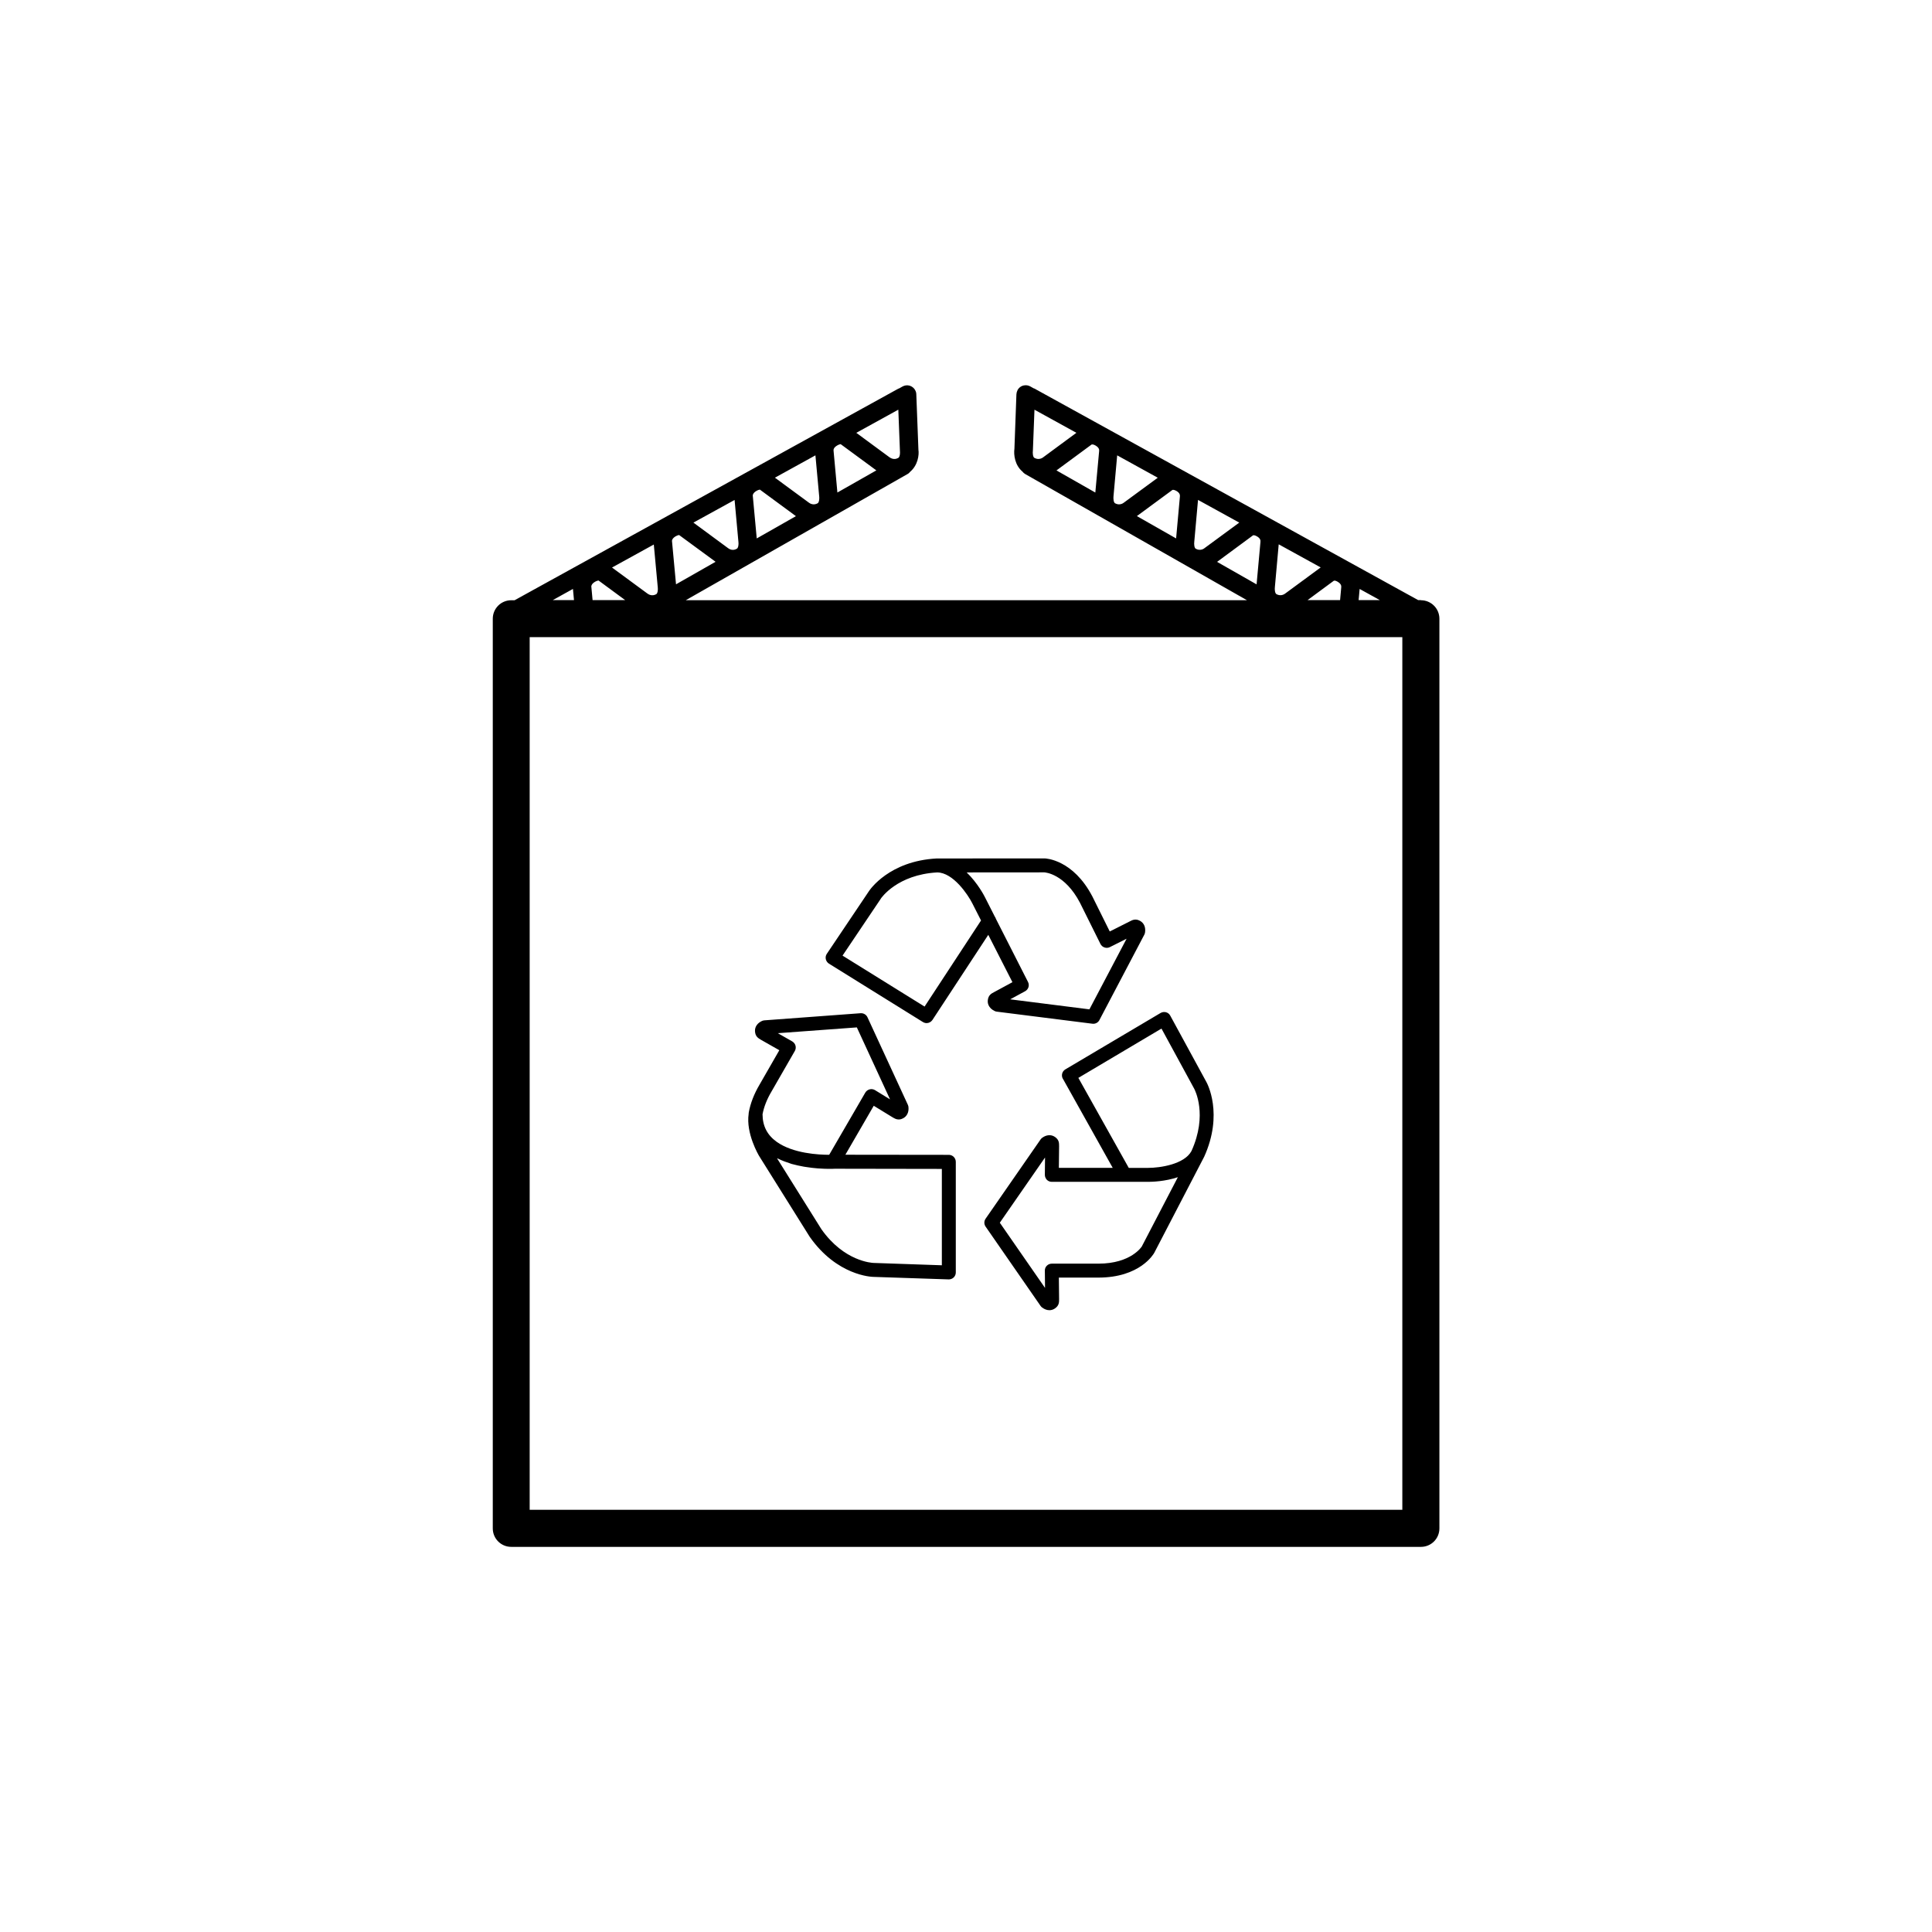 <?xml version="1.0" encoding="utf-8"?>
<!-- Generated by IcoMoon.io -->
<!DOCTYPE svg PUBLIC "-//W3C//DTD SVG 1.1//EN" "http://www.w3.org/Graphics/SVG/1.1/DTD/svg11.dtd">
<svg version="1.1" xmlns="http://www.w3.org/2000/svg" xmlns:xlink="http://www.w3.org/1999/xlink" width="32" height="32" viewBox="0 0 32 32">
<g>
</g>
	<path d="M23.534 9.94h-0.044l-6.358-3.505c-0.003-0.002-0.007-0.002-0.011-0.003l-0.057-0.032c-0.034-0.019-0.071-0.023-0.106-0.016h-0.001c-0.007 0.001-0.015 0.004-0.022 0.006-0.032 0.012-0.059 0.034-0.078 0.065v0.001h-0c-0.001 0.002-0.003 0.005-0.004 0.007 0 0-0 0-0 0.001-0.011 0.022-0.017 0.045-0.018 0.068l-0.033 0.901c-0.014 0.097 0.006 0.271 0.133 0.378-0.018-0.024-0.029-0.052-0.031-0.081 0.002 0.029 0.013 0.058 0.031 0.081 0.012 0.016 0.028 0.031 0.046 0.041l3.672 2.089-9.294 0 3.672-2.089c0.019-0.010 0.034-0.025 0.046-0.040 0.127-0.108 0.148-0.28 0.135-0.362l-0.035-0.917c-0-0.025-0.007-0.050-0.020-0.072v-0.001c-0.019-0.033-0.048-0.057-0.082-0.069-0.006-0.002-0.014-0.004-0.020-0.006h-0.001c-0.035-0.007-0.072-0.002-0.106 0.017l-0.057 0.032c-0.004 0.001-0.007 0.001-0.011 0.003l-6.357 3.505h-0.055c-0.17 0-0.306 0.137-0.306 0.306v15.067c0 0.17 0.137 0.306 0.306 0.306h15.067c0.17 0 0.306-0.137 0.306-0.306v-15.067c0-0.169-0.137-0.306-0.306-0.306zM22.855 9.94h-0.352l0.015-0.166c0.001-0.006 0.002-0.013 0.002-0.019l0.335 0.185zM22.153 9.634c0.061 0.035 0.065 0.070 0.062 0.095l-0.019 0.211h-0.539l0.434-0.32c0.002-0.002 0.022-0.010 0.063 0.014zM21.874 9.399l-0.59 0.434c-0.016 0.012-0.073 0.046-0.142 0.008-0.026-0.015-0.031-0.080-0.026-0.117l0.063-0.703c0-0.001 0-0.003 0.001-0.005l0.694 0.382zM20.526 8.656l-0.581 0.427c0 0.001-0.062 0.049-0.139 0.006-0.026-0.014-0.030-0.079-0.025-0.116l0.062-0.693 0.683 0.376zM19.177 7.912l-0.566 0.416c-0.011 0.009-0.070 0.048-0.142 0.008-0.026-0.015-0.030-0.080-0.026-0.116l0.061-0.678 0.673 0.371zM17.828 7.169l-0.556 0.41c-0.001 0-0.062 0.048-0.139 0.005-0.025-0.014-0.031-0.077-0.025-0.124l0.026-0.674 0.695 0.383zM17.498 7.792l0.582-0.429c0.002-0.001 0.022-0.008 0.062 0.014 0 0 0.001 0 0.001 0.001 0.061 0.034 0.065 0.070 0.062 0.094l-0.063 0.686-0.643-0.366zM18.829 8.549l0.59-0.434c0.002-0.001 0.021-0.008 0.062 0.014 0.061 0.034 0.064 0.070 0.062 0.094l-0.063 0.695-0.65-0.37zM20.159 9.306l0.595-0.439c0.002-0.001 0.022-0.008 0.062 0.015h0c0.061 0.034 0.064 0.070 0.061 0.095l-0.064 0.702-0.655-0.373zM11.197 9.678l-0.067-0.72c0 0-0.001-0.041 0.064-0.077h0c0.039-0.022 0.058-0.016 0.052-0.021l0.606 0.445-0.655 0.373zM9.794 9.712c0-0.001-0.001-0.041 0.065-0.078 0.038-0.022 0.058-0.015 0.052-0.021l0.444 0.327h-0.54l-0.021-0.228zM12.534 8.918l-0.066-0.712c0-0.001 0-0.041 0.064-0.077 0.038-0.022 0.058-0.016 0.052-0.021l0.599 0.441-0.649 0.369zM13.87 8.158l-0.064-0.697c-0.001-0.014 0.002-0.050 0.063-0.084 0.001-0.001 0.001-0.001 0.001-0.001 0.038-0.022 0.058-0.016 0.052-0.021l0.593 0.436-0.644 0.366zM14.879 6.785l0.027 0.691c0.003 0.020 0.001 0.092-0.027 0.108 0 0-0 0-0.001 0l-0.001 0.001c-0.068 0.038-0.124 0.003-0.144-0.011l-0.55-0.405 0.695-0.383zM13.506 7.542l0.063 0.686c0.003 0.020 0.001 0.092-0.026 0.108-0.072 0.040-0.131 0.001-0.146-0.011l-0.562-0.413 0.671-0.37zM12.167 8.28l0.064 0.7c0.004 0.030 0 0.094-0.027 0.109-0.069 0.040-0.125 0.005-0.145-0.010l-0.574-0.423 0.682-0.375zM10.829 9.018l0.066 0.714c0.004 0.030-0 0.095-0.026 0.11-0.069 0.038-0.126 0.004-0.146-0.011l-0.586-0.431 0.692-0.381zM9.49 9.755c0 0.001 0 0.001 0 0.002l0.017 0.183h-0.352l0.334-0.185zM23.227 25.007h-14.454v-14.454h14.454l0 14.454zM17.604 17.866l0.826 1.477h-0.892l0.004-0.356c0-0.057 0-0.11-0.072-0.158-0.060-0.040-0.139-0.035-0.209 0.017-0.010 0.008-0.019 0.017-0.026 0.027l-0.91 1.312c-0.028 0.040-0.028 0.092 0 0.132l0.91 1.313c0.007 0.010 0.016 0.019 0.026 0.027 0.039 0.029 0.080 0.044 0.121 0.044 0.032 0 0.062-0.010 0.088-0.027 0.072-0.048 0.072-0.102 0.072-0.159l-0.004-0.354h0.654c0.69 0 0.915-0.39 0.926-0.41l0.822-1.582c0.001-0.001 0-0.002 0.001-0.003s0.002-0.002 0.002-0.002c0.326-0.717 0.050-1.222 0.039-1.242l-0.599-1.1c-0.015-0.028-0.040-0.048-0.070-0.056s-0.062-0.004-0.090 0.012l-1.577 0.934c-0.054 0.032-0.073 0.1-0.042 0.156zM18.915 20.641c-0.002 0.003-0.176 0.289-0.723 0.289h-0.771c-0.031 0-0.060 0.012-0.082 0.034-0.022 0.021-0.034 0.051-0.033 0.082l0.003 0.286-0.749-1.080 0.749-1.080-0.003 0.286c-0 0.031 0.012 0.060 0.033 0.083 0.022 0.022 0.051 0.034 0.082 0.034h1.595c0.066 0 0.28-0.006 0.493-0.077l-0.595 1.143zM19.238 17.037l0.542 0.996c0.009 0.018 0.227 0.428-0.045 1.031-0.118 0.221-0.52 0.28-0.722 0.28h-0.317l-0.835-1.491 1.376-0.816zM13.411 20.485c0.452 0.645 1.027 0.663 1.050 0.664l1.254 0.042c0.030 0 0.058-0.011 0.081-0.032 0.022-0.022 0.035-0.051 0.035-0.083v-1.832c0-0.063-0.051-0.116-0.115-0.116l-1.714-0.002 0.47-0.811 0.31 0.19c0.035 0.020 0.062 0.037 0.103 0.037 0.033 0 0.057-0.011 0.070-0.018 0.066-0.032 0.101-0.102 0.092-0.188-0.001-0.013-0.005-0.026-0.010-0.037l-0.669-1.45c-0.020-0.044-0.066-0.070-0.113-0.067l-1.593 0.118c-0.012 0.001-0.025 0.004-0.036 0.008-0.079 0.034-0.125 0.098-0.121 0.172 0.005 0.087 0.051 0.114 0.102 0.144l0.301 0.171-0.327 0.569c-0.091 0.154-0.151 0.309-0.179 0.461v0.001l-0 0.001c-0.001 0.002 0 0.006-0.001 0.008s-0.001 0.006-0.001 0.010c0 0-0 0-0 0.001v0.003c-0.047 0.324 0.163 0.68 0.173 0.697l0.84 1.342zM15.6 19.359v1.598l-1.132-0.039c-0.020-0.001-0.486-0.021-0.864-0.56l-0.734-1.173c0.006 0.003 0.013 0.004 0.019 0.007 0.063 0.031 0.129 0.056 0.196 0.077 0.008 0.002 0.017 0.006 0.025 0.009 0.070 0.019 0.138 0.034 0.206 0.046 0.014 0.002 0.026 0.005 0.040 0.006 0.065 0.010 0.128 0.018 0.186 0.022 0.011 0.001 0.020 0.001 0.032 0.002 0.058 0.004 0.113 0.006 0.158 0.006 0.031 0 0.056-0.001 0.073-0.001l0.019-0.001 1.776 0.003zM12.779 18.078l0.386-0.671c0.015-0.026 0.019-0.058 0.011-0.088-0.008-0.030-0.028-0.054-0.054-0.070l-0.239-0.136 1.309-0.096 0.55 1.192-0.249-0.153c-0.027-0.016-0.058-0.021-0.089-0.013-0.030 0.008-0.056 0.027-0.072 0.054l-0.598 1.030h-0.001c-0.171 0-0.598-0.021-0.869-0.215-0.156-0.112-0.233-0.261-0.234-0.456 0.023-0.123 0.073-0.25 0.149-0.378zM13.73 15.961l1.556 0.967c0.019 0.011 0.040 0.018 0.061 0.018 0.038 0 0.074-0.019 0.097-0.052l0.925-1.41 0.4 0.784-0.301 0.163c-0.048 0.025-0.098 0.051-0.107 0.137-0.008 0.073 0.034 0.139 0.112 0.177 0.011 0.006 0.024 0.009 0.036 0.011l1.585 0.2c0.005 0.001 0.010 0.001 0.014 0.001 0.042 0 0.082-0.023 0.102-0.062l0.743-1.413c0.006-0.011 0.010-0.023 0.012-0.035 0.014-0.086-0.016-0.158-0.081-0.194-0.015-0.008-0.041-0.022-0.077-0.022-0.037 0-0.063 0.014-0.096 0.031l-0.33 0.166-0.287-0.578c-0.319-0.612-0.77-0.632-0.792-0.632l-1.789 0.001c-0.786 0.042-1.106 0.52-1.119 0.539l-0.699 1.040c-0.018 0.026-0.024 0.058-0.017 0.089s0.026 0.057 0.052 0.074zM17.298 14.449c0.014 0.001 0.339 0.023 0.591 0.506l0.338 0.68c0.014 0.028 0.038 0.048 0.067 0.058 0.030 0.010 0.061 0.008 0.089-0.006l0.277-0.139-0.616 1.17-1.312-0.166 0.247-0.134c0.055-0.030 0.077-0.098 0.048-0.154l-0.531-1.044c-0.004-0.014-0.011-0.028-0.020-0.040l-0.164-0.323c-0.008-0.016-0.118-0.231-0.301-0.407l1.289-0.001zM14.587 14.887c0.011-0.017 0.275-0.4 0.936-0.437 0.265 0.002 0.509 0.369 0.581 0.511l0.145 0.285-0.935 1.426-1.359-0.844 0.633-0.941z" fill="#000000" />
</svg>
